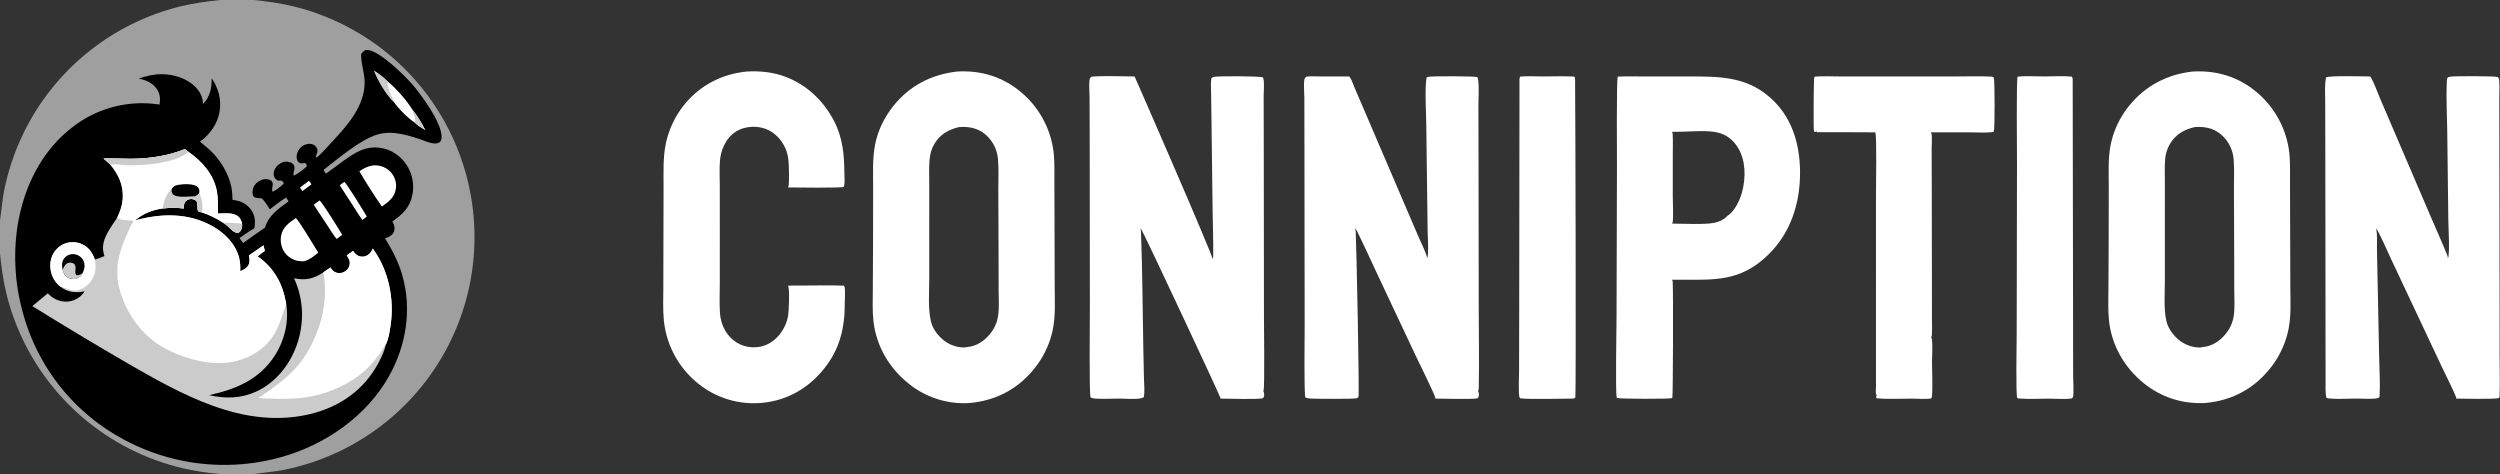 <?xml version="1.0" encoding="utf-8" ?>
<svg xmlns="http://www.w3.org/2000/svg" xmlns:xlink="http://www.w3.org/1999/xlink" width="5400" height="1024">
	<rect width="100%" height="100%" fill="#333333" stroke="none"/>
	<path fill="white" d="M4736.6 154.5C4788 151.625 4834.95 165.835 4874.54 199.166Q4876.41 200.74 4878.25 202.359Q4880.08 203.979 4881.88 205.642Q4883.67 207.306 4885.42 209.012Q4887.18 210.719 4888.89 212.468Q4890.6 214.217 4892.27 216.007Q4893.94 217.797 4895.56 219.627Q4897.18 221.457 4898.76 223.326Q4900.34 225.195 4901.88 227.102Q4903.41 229.01 4904.89 230.953Q4906.38 232.897 4907.82 234.877Q4909.26 236.856 4910.65 238.87Q4912.04 240.884 4913.38 242.931Q4914.72 244.978 4916.01 247.057Q4917.3 249.137 4918.53 251.247Q4919.77 253.357 4920.96 255.496Q4922.15 257.636 4923.28 259.804Q4924.42 261.971 4925.5 264.166Q4926.58 266.361 4927.61 268.581Q4928.64 270.802 4929.61 273.047Q4930.58 275.292 4931.5 277.56Q4932.42 279.828 4933.28 282.117Q4934.15 284.407 4934.95 286.717Q4935.76 289.027 4936.51 291.356Q4937.26 293.685 4937.95 296.031Q4938.65 298.378 4939.28 300.74Q4939.92 303.103 4940.5 305.481Q4941.08 307.858 4941.6 310.249Q4942.12 312.64 4942.58 315.043Q4943.04 317.446 4943.44 319.859Q4943.85 322.272 4944.19 324.695Q4944.53 327.117 4944.82 329.547Q4945.1 331.978 4945.33 334.414C4947.05 354.732 4946.32 375.579 4946.4 395.98L4946.75 499.391L4947.09 617.892C4947.17 648.825 4949.31 681.225 4943.08 711.625Q4942.44 714.71 4941.7 717.772Q4940.96 720.835 4940.12 723.873Q4939.28 726.911 4938.35 729.921Q4937.42 732.931 4936.39 735.91Q4935.37 738.889 4934.25 741.835Q4933.13 744.78 4931.92 747.688Q4930.7 750.597 4929.4 753.466Q4928.1 756.335 4926.7 759.161Q4925.31 761.987 4923.83 764.768Q4922.35 767.549 4920.78 770.282Q4919.21 773.015 4917.56 775.697Q4915.9 778.379 4914.17 781.008Q4912.43 783.636 4910.61 786.209Q4908.79 788.781 4906.89 791.295Q4904.99 793.809 4903.01 796.261Q4901.03 798.714 4898.98 801.103C4863.45 842.969 4816.62 866.009 4762.24 870.541C4713.76 872.705 4668.64 858.404 4630.75 827.893C4589.01 794.275 4561.11 746.179 4555.47 692.648C4553.06 669.819 4554.08 646.386 4554.21 623.446L4554.75 519.978L4554.95 403.579C4555 373.625 4553.16 342.337 4558.99 312.87Q4559.59 309.946 4560.27 307.041Q4560.96 304.136 4561.73 301.253Q4562.51 298.371 4563.37 295.513Q4564.23 292.656 4565.18 289.826Q4566.13 286.995 4567.16 284.196Q4568.19 281.396 4569.31 278.629Q4570.43 275.862 4571.63 273.13Q4572.84 270.398 4574.12 267.704Q4575.41 265.011 4576.77 262.357Q4578.14 259.704 4579.59 257.093Q4581.04 254.483 4582.56 251.918Q4584.09 249.353 4585.69 246.835Q4587.29 244.318 4588.97 241.85Q4590.65 239.383 4592.41 236.967Q4594.16 234.552 4595.99 232.191Q4597.81 229.831 4599.71 227.527C4634.26 184.916 4682.4 160.136 4736.6 154.5ZM4758.74 749.5C4777.76 747.843 4794.41 736.931 4806.46 722.5C4816.54 710.431 4822.59 697.357 4824.93 681.795C4827.5 664.717 4826.07 646.129 4826.04 628.848L4825.81 535.239L4825.3 407.687C4825.19 386.529 4826.49 364.348 4824.59 343.336Q4824.51 342.37 4824.4 341.407Q4824.29 340.444 4824.16 339.484Q4824.03 338.524 4823.87 337.567Q4823.71 336.61 4823.54 335.658Q4823.36 334.705 4823.15 333.757Q4822.95 332.81 4822.73 331.867Q4822.5 330.924 4822.25 329.988Q4822 329.051 4821.73 328.121Q4821.46 327.19 4821.16 326.267Q4820.87 325.344 4820.55 324.428Q4820.23 323.512 4819.89 322.604Q4819.55 321.697 4819.19 320.798Q4818.83 319.899 4818.45 319.009Q4818.06 318.119 4817.65 317.239Q4817.25 316.359 4816.82 315.489Q4816.39 314.619 4815.94 313.76Q4815.5 312.901 4815.03 312.053Q4814.56 311.206 4814.07 310.37Q4813.58 309.534 4813.06 308.711Q4812.55 307.887 4812.02 307.076Q4811.49 306.266 4810.94 305.468Q4810.39 304.671 4809.82 303.888Q4809.25 303.104 4808.66 302.335Q4808.07 301.566 4807.46 300.811Q4806.85 300.057 4806.22 299.317Q4805.6 298.578 4804.95 297.855Q4804.31 297.131 4803.64 296.424Q4802.98 295.716 4802.3 295.025Q4801.62 294.334 4800.93 293.66Q4800.23 292.986 4799.52 292.33Q4798.8 291.673 4798.07 291.034Q4797.34 290.396 4796.6 289.775C4780.18 276.219 4761.13 273.049 4740.43 274.5C4718.26 279.825 4700.3 289.438 4688.05 309.397Q4686.88 311.281 4685.83 313.228Q4684.77 315.175 4683.83 317.179Q4682.89 319.184 4682.07 321.239Q4681.24 323.294 4680.53 325.393Q4679.83 327.492 4679.24 329.628Q4678.66 331.764 4678.2 333.93Q4677.73 336.096 4677.4 338.285Q4677.06 340.474 4676.85 342.679C4675.21 358.853 4676.13 375.786 4676.12 392.047L4676.1 478.901L4676.12 605.079C4676.13 632.683 4673.2 668.337 4679.64 694.494C4684.12 712.692 4699.13 730.769 4715.01 740.355C4726.33 747.193 4744.8 752.94 4758.07 749.679C4758.29 749.624 4758.52 749.56 4758.74 749.5Z"/>
	<path fill="white" d="M2067.67 154.5C2118.78 151.484 2165.92 165.858 2205.29 198.916Q2207.17 200.49 2209.01 202.11Q2210.85 203.73 2212.66 205.394Q2214.46 207.059 2216.22 208.766Q2217.98 210.474 2219.7 212.224Q2221.42 213.975 2223.09 215.766Q2224.77 217.558 2226.4 219.39Q2228.03 221.222 2229.62 223.094Q2231.2 224.965 2232.74 226.875Q2234.28 228.784 2235.77 230.731Q2237.27 232.677 2238.71 234.66Q2240.15 236.642 2241.55 238.659Q2242.95 240.677 2244.29 242.727Q2245.64 244.778 2246.93 246.861Q2248.23 248.943 2249.47 251.057Q2250.72 253.171 2251.91 255.315Q2253.1 257.458 2254.24 259.63Q2255.38 261.803 2256.47 264.002Q2257.55 266.201 2258.59 268.426Q2259.62 270.651 2260.6 272.901Q2261.57 275.151 2262.5 277.424Q2263.42 279.697 2264.28 281.991Q2265.15 284.286 2265.96 286.601Q2266.77 288.916 2267.53 291.251Q2268.28 293.585 2268.98 295.937Q2269.67 298.289 2270.31 300.657Q2270.95 303.026 2271.53 305.409Q2272.11 307.792 2272.63 310.189Q2273.15 312.585 2273.62 314.994Q2274.08 317.403 2274.49 319.822Q2274.89 322.241 2275.24 324.67Q2275.58 327.098 2275.87 329.534Q2276.15 331.971 2276.38 334.413C2278.09 354.715 2277.39 375.46 2277.47 395.845L2277.81 497.454L2278.13 618.084C2278.2 649.287 2280.25 681.728 2273.96 712.441Q2273.31 715.502 2272.56 718.542Q2271.82 721.582 2270.98 724.596Q2270.13 727.611 2269.2 730.598Q2268.26 733.584 2267.24 736.54Q2266.21 739.496 2265.09 742.419Q2263.97 745.341 2262.75 748.226Q2261.54 751.112 2260.24 753.958Q2258.94 756.804 2257.55 759.608Q2256.16 762.412 2254.68 765.171Q2253.2 767.93 2251.64 770.641Q2250.07 773.352 2248.42 776.013Q2246.78 778.674 2245.05 781.281Q2243.32 783.889 2241.5 786.441Q2239.69 788.993 2237.8 791.487Q2235.91 793.982 2233.94 796.415Q2231.97 798.849 2229.93 801.219C2194.43 843.017 2147.56 866.052 2093.24 870.541Q2091.06 870.67 2088.88 870.749Q2086.7 870.828 2084.52 870.857Q2082.33 870.885 2080.15 870.864Q2077.97 870.842 2075.79 870.77Q2073.61 870.698 2071.43 870.577Q2069.25 870.455 2067.07 870.282Q2064.9 870.11 2062.73 869.888Q2060.56 869.666 2058.39 869.394Q2056.23 869.122 2054.07 868.8Q2051.91 868.478 2049.76 868.106Q2047.61 867.735 2045.47 867.314Q2043.33 866.893 2041.19 866.423Q2039.06 865.952 2036.94 865.433Q2034.82 864.914 2032.72 864.347Q2030.61 863.779 2028.52 863.163Q2026.42 862.546 2024.34 861.882Q2022.26 861.218 2020.2 860.506Q2018.14 859.794 2016.09 859.035Q2014.05 858.276 2012.02 857.47Q2009.99 856.664 2007.98 855.811Q2005.97 854.958 2003.98 854.06Q2001.99 853.161 2000.03 852.217Q1998.06 851.273 1996.11 850.284Q1994.17 849.294 1992.25 848.261Q1990.33 847.227 1988.43 846.149Q1986.53 845.071 1984.66 843.95Q1982.79 842.829 1980.94 841.665Q1979.09 840.501 1977.27 839.295Q1975.46 838.089 1973.67 836.841Q1971.87 835.593 1970.11 834.305Q1968.35 833.016 1966.62 831.687Q1964.89 830.358 1963.19 828.99C1920.93 795.608 1892.78 747.641 1886.71 693.967C1884.16 671.487 1885.16 648.456 1885.28 625.865L1885.78 526.436L1885.98 407.082C1886.03 375.414 1884.14 342.508 1890.37 311.352C1896.43 281.075 1910.64 252.682 1929.88 228.633C1965.04 184.676 2012.27 160.709 2067.67 154.5ZM2089.8 749.501C2108.79 747.853 2125.43 736.941 2137.47 722.547C2147.61 710.434 2153.62 697.42 2155.97 681.783C2158.54 664.647 2157.1 646.015 2157.07 628.654L2156.86 535.422L2156.39 408.379C2156.29 386.991 2157.56 364.513 2155.63 343.252Q2155.46 341.332 2155.2 339.422Q2154.93 337.512 2154.57 335.617Q2154.22 333.723 2153.77 331.848Q2153.32 329.973 2152.78 328.122Q2152.24 326.272 2151.6 324.45Q2150.97 322.628 2150.25 320.839Q2149.54 319.05 2148.73 317.299Q2147.92 315.547 2147.03 313.837Q2146.14 312.127 2145.17 310.463Q2144.2 308.798 2143.14 307.183Q2142.09 305.569 2140.96 304.007Q2139.83 302.446 2138.62 300.942Q2137.41 299.438 2136.14 297.995Q2134.86 296.551 2133.51 295.172Q2132.16 293.793 2130.75 292.482Q2129.34 291.171 2127.86 289.93C2111.52 276.383 2092.14 272.903 2071.46 274.499C2048.77 279.969 2031.06 289.758 2018.63 310.189C2011.86 321.319 2009.1 332.203 2007.87 345.132C2006.34 361.305 2007.18 378.16 2007.18 394.401L2007.15 480.596L2007.17 602.825C2007.18 631.724 2004.21 667.792 2011.02 695.29C2015.49 713.337 2030.51 731.051 2046.29 740.491C2058.12 747.559 2076.04 752.753 2089.8 749.501Z"/>
	<path fill="white" d="M2358.27 165.5C2388.48 163.354 2419.96 165.139 2450.3 165.164C2450.53 165.344 2450.76 165.516 2450.99 165.704C2451.44 166.09 2618.43 548.321 2619.2 559.376C2620.2 557.75 2620.43 555.979 2620.47 554.094C2621.1 522.016 2619.65 489.651 2619.28 457.548L2616.76 256.256L2615.98 201.058C2615.86 190.726 2615 179.774 2616.4 169.562C2617.54 168.062 2618.72 167.044 2620.49 166.349C2627.04 163.776 2720.97 164.254 2727.88 167.149C2728.41 168.199 2728.83 169.287 2729.07 170.442C2731.33 181.07 2729.46 195.478 2729.49 206.449L2729.72 298.278L2730.13 680.084C2730.15 696.023 2731.93 837.781 2729.33 843.216C2729.01 843.889 2728.96 843.939 2728.61 844.5C2730.41 847.185 2730.56 850.544 2730.57 853.697C2730.58 856.714 2729.67 858.204 2727.62 860.274C2716.59 863.046 2652.74 861.029 2636.33 861C2636.34 860.761 2636.36 860.522 2636.37 860.282C2636.48 857.105 2482.96 529.278 2466.83 498.335C2465.65 496.071 2464.23 494.234 2462.43 492.428C2462.53 492.573 2462.64 492.714 2462.74 492.863C2464.56 495.706 2464.46 499.392 2464.58 502.666C2467.7 585.031 2467.89 667.76 2469.54 750.188L2470.94 817.426C2471.21 830.053 2473.04 844.96 2470.59 857.28C2469.19 859.173 2467.27 859.708 2465.07 860.185C2451.22 863.199 2431.13 860.876 2416.57 860.898C2399.79 860.923 2382.24 862.228 2365.55 860.907C2361.94 860.622 2358.64 860.171 2355.57 858.158C2352.39 849.174 2354.15 684.43 2354.13 659.129L2353.76 298.765L2353.46 208.429C2353.43 196.928 2351.59 181.65 2353.86 170.566C2354.41 167.901 2356.27 167.009 2358.27 165.5Z"/>
	<path fill="white" d="M2822.14 165.5C2832.42 164.382 2843.47 165.121 2853.84 165.122L2914.18 165.164C2914.84 165.749 2915.54 166.402 2916.04 167.138C2919.83 172.746 2922.45 181.378 2925.14 187.658L2945.49 235.101L3023.08 416.065L3063.14 509.559C3069.33 523.998 3077.28 539.17 3082.03 554.052C3082.55 555.705 3082.53 557.036 3082.16 558.731C3082.38 558.223 3082.61 557.714 3082.81 557.195L3083.09 556.49C3086.43 547.95 3083.82 510.662 3083.67 498.771L3080.8 270.935C3080.5 247.534 3077.2 186.093 3081.57 167.254C3082.54 166.768 3083.51 166.377 3084.56 166.091C3092.69 163.871 3187.77 164.592 3190.58 166.442C3191.8 167.249 3191.99 168.901 3192.31 170.266C3195.43 183.824 3193.35 213.735 3193.34 229.413L3193.64 349.849L3194.05 666.713C3194.12 723.229 3195.26 779.971 3194.16 836.467C3194.1 839.472 3194.12 841.844 3192.45 844.5C3193.92 846.759 3194.15 848.93 3194.35 851.565C3194.64 855.485 3194.15 857.342 3191.58 860.295C3181.38 862.943 3116.07 861.028 3100.27 861C3100.39 860.338 3100.47 860.122 3100.34 859.371C3099.01 851.77 3063.4 779.945 3057.72 767.872L2974.3 590.608C2960.05 560.351 2946.28 529.741 2931.45 499.77C2930.03 496.884 2928.74 494.653 2926.2 492.597C2926.47 493.056 2926.61 493.266 2926.86 493.786C2927.97 496.102 2928.24 498.721 2928.37 501.258C2929.99 532.768 2936.59 851.214 2934.27 857.236C2933.81 858.442 2931.88 859.693 2930.72 860.134C2925.44 862.137 2842.37 861.54 2831.72 860.923C2827.61 860.684 2823.42 860.297 2819.64 858.562C2816.43 852.843 2818.07 719.769 2818.06 701.754L2817.6 322.252L2817.42 211.66C2817.43 199.938 2815.59 183.469 2817.36 172.488C2817.94 168.889 2819.3 167.61 2822.14 165.5Z"/>
	<path fill="white" d="M3494.38 165.5C3511.21 164.705 3528.21 165.142 3545.07 165.134L3644.67 165.131C3716.22 165.152 3777.82 164.396 3832.27 219.059C3873.4 260.357 3888.18 316.585 3888.12 373.557C3888.05 439.046 3868.15 501.816 3820.95 548.709C3759.88 609.393 3702.98 604.314 3624.75 604.168L3611.76 604.168Q3612.32 605.433 3612.65 606.776Q3612.98 608.119 3613.07 609.498C3614.36 630.185 3613.71 854.902 3612.26 858.522C3612 859.191 3611.74 859.707 3611.06 859.995C3606.28 862.028 3499.14 861.849 3492.97 859.612C3492.61 858.991 3492.29 858.361 3492.03 857.685C3489.22 850.304 3491.69 700.233 3491.75 682.594L3492.63 359.159C3492.72 337.766 3491.36 171.763 3494.38 165.5ZM3611.5 284.844C3612.62 286.802 3612.98 288.411 3613.07 290.663C3613.71 305.988 3613.21 321.548 3613.21 336.897L3613.21 424.124C3613.21 435.368 3614.87 471.588 3612.85 480.379C3612.62 481.365 3612.23 482.168 3611.67 483C3634.37 483.059 3682.46 485.484 3702.28 481.386C3712.18 479.339 3722.32 475.282 3729.56 467.999C3730.43 467.121 3730.14 467.508 3730.66 466.5C3747.08 456.924 3758.39 431.789 3763.04 414.243C3770.92 384.541 3770.98 348.1 3755.14 320.891C3745.31 304.001 3730.83 291.533 3711.74 286.586C3689.94 280.939 3654.38 284.071 3631.31 284.5L3611.5 284.844Z"/>
	<path fill="white" d="M1613.5 154.499C1638.14 153.061 1663.47 155.149 1687.09 162.56C1737.39 178.343 1777.42 214.743 1801.49 261.229C1820.56 298.075 1823.54 334.464 1823.89 375.054C1823.96 383.795 1825.28 395.225 1822.65 403.498C1819.12 406.485 1715.41 404.961 1702.3 404.877C1702.38 404.738 1702.46 404.602 1702.53 404.459C1705.63 398.349 1704.02 355.285 1703.05 345.96Q1702.6 341.231 1701.63 336.581Q1700.66 331.93 1699.19 327.415C1692.77 307.946 1678.66 290.391 1660.2 281.173C1642.73 272.448 1620.95 271.691 1602.56 277.957C1584.73 284.03 1572.11 297.375 1563.96 314.01C1558.82 324.513 1556.04 335.71 1555.1 347.339C1553.67 365.036 1554.69 383.383 1554.73 401.175L1554.78 497.03L1554.75 611.866C1554.73 632.628 1553.77 653.822 1555.01 674.528Q1555.19 677.752 1555.58 680.956Q1555.98 684.16 1556.59 687.33Q1557.2 690.499 1558.03 693.62Q1558.86 696.74 1559.9 699.797C1566.39 718.524 1579.82 734.853 1597.83 743.475C1614.24 751.334 1634.46 752.353 1651.6 746.243C1671.21 739.251 1686.51 722.929 1695.24 704.337Q1696.51 701.637 1697.59 698.856Q1698.68 696.075 1699.56 693.226Q1700.45 690.376 1701.14 687.472Q1701.83 684.568 1702.31 681.623C1703.94 671.649 1705.94 626.525 1702.53 617.747C1702.45 617.532 1702.35 617.319 1702.27 617.105C1710.03 616.585 1717.96 616.866 1725.75 616.832C1758.06 616.848 1790.63 615.843 1822.89 617.051C1823.83 618.392 1824.44 619.7 1824.64 621.336C1825.82 630.972 1824.74 641.387 1824.79 651.132C1825.07 707.128 1814.83 753.68 1778.63 798.08C1745.62 838.563 1700.34 864.782 1648.1 869.9Q1645.74 870.15 1643.37 870.34Q1641 870.531 1638.62 870.662Q1636.25 870.794 1633.87 870.866Q1631.49 870.938 1629.12 870.951Q1626.74 870.964 1624.36 870.918Q1621.99 870.872 1619.61 870.767Q1617.24 870.661 1614.86 870.497Q1612.49 870.332 1610.12 870.108Q1607.76 869.885 1605.4 869.602Q1603.04 869.32 1600.68 868.979Q1598.33 868.637 1595.99 868.238Q1593.64 867.838 1591.31 867.38Q1588.98 866.922 1586.66 866.406Q1584.33 865.89 1582.03 865.316Q1579.72 864.742 1577.43 864.111Q1575.14 863.48 1572.86 862.792Q1570.58 862.104 1568.33 861.36Q1566.07 860.616 1563.83 859.815Q1561.59 859.015 1559.37 858.159Q1557.15 857.303 1554.96 856.392Q1552.76 855.481 1550.59 854.516Q1548.42 853.55 1546.27 852.531Q1544.12 851.512 1542 850.439Q1539.88 849.367 1537.78 848.242Q1535.69 847.117 1533.62 845.94Q1531.56 844.763 1529.52 843.535Q1527.48 842.307 1525.48 841.029Q1523.47 839.751 1521.5 838.423Q1519.53 837.095 1517.59 835.719Q1515.65 834.342 1513.75 832.918Q1511.85 831.493 1509.98 830.022Q1508.11 828.55 1506.28 827.033Q1504.37 825.464 1502.49 823.849Q1500.62 822.234 1498.79 820.573Q1496.95 818.911 1495.16 817.206Q1493.37 815.5 1491.62 813.75Q1489.87 812.001 1488.17 810.208Q1486.46 808.416 1484.8 806.582Q1483.14 804.749 1481.52 802.874Q1479.91 801 1478.34 799.086Q1476.77 797.173 1475.25 795.221Q1473.73 793.27 1472.26 791.281Q1470.79 789.292 1469.37 787.268Q1467.95 785.243 1466.57 783.185Q1465.2 781.126 1463.88 779.034Q1462.56 776.942 1461.29 774.817Q1460.02 772.693 1458.81 770.539Q1457.59 768.384 1456.43 766.2Q1455.27 764.016 1454.16 761.804Q1453.05 759.591 1452 757.353Q1450.95 755.114 1449.95 752.85Q1448.96 750.585 1448.01 748.297Q1447.07 746.009 1446.19 743.699Q1445.31 741.388 1444.48 739.057Q1443.65 736.725 1442.88 734.373Q1442.11 732.022 1441.4 729.652Q1440.69 727.283 1440.04 724.896Q1439.39 722.51 1438.8 720.108Q1438.2 717.706 1437.67 715.29Q1437.14 712.874 1436.66 710.446Q1436.19 708.018 1435.78 705.579Q1435.36 703.14 1435.01 700.691Q1434.66 698.242 1434.36 695.786Q1434.07 693.329 1433.84 690.866C1431.75 668.697 1432.72 646.037 1432.77 623.779L1433.01 517.791L1433.31 405.296C1433.43 374.004 1431.73 341.514 1438.06 310.73Q1438.68 307.751 1439.38 304.793Q1440.09 301.835 1440.89 298.899Q1441.69 295.964 1442.57 293.054Q1443.46 290.145 1444.44 287.264Q1445.41 284.383 1446.48 281.533Q1447.54 278.684 1448.69 275.868Q1449.84 273.052 1451.08 270.273Q1452.32 267.494 1453.64 264.754Q1454.96 262.014 1456.36 259.316Q1457.77 256.617 1459.25 253.964Q1460.74 251.31 1462.31 248.703Q1463.88 246.096 1465.52 243.538Q1467.17 240.98 1468.89 238.474Q1470.62 235.967 1472.42 233.515Q1474.21 231.063 1476.09 228.667Q1477.96 226.271 1479.91 223.934C1513.73 183.165 1561.05 159.356 1613.5 154.499Z"/>
	<path fill="white" d="M3919.7 165.5C3938.11 164.063 3957.29 165.142 3975.8 165.152L4080.64 165.157L4224.13 165.152C4249.2 165.155 4274.55 164.268 4299.57 165.38C4302.6 165.515 4304.29 165.638 4306.74 167.447C4308.8 177.337 4308.9 274.463 4306.81 283.648C4304.94 285.514 4303.07 285.498 4300.48 285.708C4286.28 286.86 4271.26 285.915 4256.99 285.907L4170.67 285.836C4171.25 286.695 4171.66 287.536 4171.91 288.553C4173.8 296.115 4172.32 312.784 4172.35 321.535L4172.61 413.718L4172.96 621.108L4173.02 688.296C4173.03 699.956 4173.58 711.932 4172.9 723.557C4172.79 725.472 4172.32 726.868 4171.29 728.5C4172.03 729.584 4172.58 730.749 4172.78 732.05C4174.85 745.798 4173.11 767.73 4173.14 782.175C4173.19 804.397 4174.95 834.805 4173.02 856.075C4172.86 857.871 4172.32 859.211 4171.22 860.654C4158.49 862.678 4142.87 861.029 4129.85 861.027C4104.69 861.023 4078.39 862.59 4053.39 860.236L4052.65 859.326C4052.92 856.998 4052.81 854.669 4053.21 852.371C4053.41 851.257 4052.58 851.867 4052.3 851.154C4051.16 848.151 4052.12 839.224 4052.12 835.506L4052.1 745.807L4052.12 420.87C4052.12 403.445 4054.12 292.558 4050.65 286.363C4050.55 286.182 4050.43 286.012 4050.32 285.836C4038.44 285.851 3927.02 285.141 3926.02 285.478C3925.59 285.625 3925.33 286.075 3924.98 286.373L3924.4 284.186L3921.92 284.163L3923.08 285.029L3918.91 284.44C3918.6 283.893 3918.31 283.328 3918.11 282.728C3916.8 278.722 3917.65 182.246 3918.29 171.396C3918.42 169.215 3918.78 167.492 3919.7 165.5Z"/>
	<path fill="white" d="M4358.04 165.5C4377.18 163.664 4397.92 165.14 4417.24 165.13C4436.12 165.12 4456.52 163.519 4475.25 165.555C4477.33 168.456 4476.97 172.054 4477.01 175.443L4477.8 675.53L4477.95 809.379C4477.96 819.381 4479.62 848.526 4477.99 856.723C4477.52 859.081 4476.21 859.455 4474.31 860.633C4474.15 860.667 4473.99 860.708 4473.82 860.735C4460.43 862.858 4442.05 861.09 4428.21 861.07C4406.08 861.038 4382.76 862.499 4360.75 860.741C4359.35 860.629 4358.34 860.211 4357.16 859.435C4353.98 850.535 4356.01 741.72 4356.04 720.591L4356.72 352.342C4356.76 332.765 4355.05 172.624 4358.04 165.5Z"/>
	<path fill="white" d="M3283.42 165.5C3299.33 163.986 3316.42 165.145 3332.44 165.128C3354.96 165.103 3377.93 164.154 3400.37 165.428C3400.75 165.972 3400.85 166.057 3401.12 166.596C3402.47 169.207 3402.18 172.476 3402.21 175.33C3402.88 234.001 3404.6 854.224 3402.63 858.609C3401.94 860.143 3399.68 860.464 3398.17 860.973C3382.09 860.995 3292.16 863.022 3283.82 860.132C3283.42 859.993 3282.57 859.064 3282.21 858.75C3279.35 849.591 3281.2 813.623 3281.22 801.259L3281.46 680.912L3282.1 177.291C3282.14 173.378 3281.74 169.127 3283.42 165.5Z"/>
	<path fill="#9F9F9F" d="M476.063 0L547.937 0C576.539 2.989 604.631 6.696 632.628 13.437Q637.697 14.663 642.741 15.992Q647.784 17.321 652.799 18.752Q657.815 20.184 662.8 21.717Q667.785 23.25 672.738 24.884Q677.691 26.518 682.61 28.253Q687.528 29.987 692.411 31.821Q697.293 33.656 702.138 35.589Q706.982 37.522 711.786 39.553Q716.589 41.584 721.351 43.713Q726.112 45.841 730.83 48.066Q735.547 50.291 740.218 52.611Q744.889 54.932 749.512 57.347Q754.135 59.761 758.707 62.27Q763.28 64.778 767.801 67.379Q772.322 69.98 776.789 72.672Q781.256 75.365 785.667 78.147Q790.078 80.93 794.432 83.801Q798.786 86.673 803.081 89.633Q807.375 92.592 811.609 95.639Q815.842 98.685 820.013 101.817Q824.183 104.949 828.29 108.165Q832.396 111.38 836.435 114.679Q840.475 117.978 844.447 121.358Q848.419 124.739 852.322 128.199Q856.224 131.659 860.055 135.198Q863.886 138.737 867.644 142.354Q871.403 145.97 875.087 149.662Q878.771 153.354 882.379 157.12Q885.988 160.886 889.519 164.724Q893.049 168.563 896.502 172.472Q899.954 176.382 903.326 180.361Q906.698 184.34 909.988 188.387Q913.97 193.292 917.831 198.293Q921.691 203.294 925.427 208.389Q929.164 213.484 932.774 218.669Q936.384 223.854 939.865 229.126Q943.346 234.398 946.697 239.754Q950.048 245.11 953.266 250.547Q956.484 255.984 959.567 261.499Q962.65 267.013 965.597 272.602Q968.544 278.19 971.352 283.849Q974.161 289.509 976.829 295.235Q979.498 300.962 982.025 306.753Q984.552 312.543 986.936 318.394Q989.319 324.245 991.559 330.153Q993.798 336.06 995.891 342.021Q997.984 347.982 999.93 353.993Q1001.88 360.004 1003.67 366.061Q1005.47 372.117 1007.12 378.216Q1008.77 384.315 1010.27 390.453Q1011.76 396.591 1013.11 402.764Q1014.46 408.936 1015.65 415.14Q1016.85 421.344 1017.89 427.576Q1018.93 433.807 1019.82 440.063Q1020.7 446.318 1021.44 452.593Q1022.17 458.868 1022.75 465.159Q1023.33 471.45 1023.75 477.754Q1024.18 484.058 1024.45 490.37Q1024.72 496.682 1024.83 502.999Q1024.94 509.316 1024.9 515.633Q1024.86 521.951 1024.67 528.266Q1024.47 534.581 1024.12 540.889Q1023.77 547.197 1023.26 553.494Q1022.75 559.792 1022.09 566.075Q1021.43 572.32 1020.61 578.546Q1019.8 584.773 1018.83 590.978Q1017.87 597.183 1016.75 603.362Q1015.63 609.541 1014.36 615.692Q1013.09 621.842 1011.67 627.959Q1010.25 634.076 1008.68 640.157Q1007.12 646.237 1005.4 652.278Q1003.68 658.318 1001.82 664.314Q999.952 670.311 997.942 676.26Q995.931 682.209 993.775 688.107Q991.619 694.005 989.32 699.849Q987.02 705.692 984.578 711.478Q982.136 717.263 979.553 722.987Q976.971 728.711 974.248 734.37Q971.526 740.029 968.666 745.62Q965.806 751.21 962.81 756.729Q959.814 762.248 956.684 767.692Q953.554 773.136 950.292 778.502Q947.029 783.868 943.636 789.152Q940.243 794.436 936.722 799.635Q933.201 804.835 929.553 809.947Q925.905 815.058 922.134 820.079Q918.362 825.1 914.469 830.027Q910.575 834.954 906.563 839.785Q902.55 844.615 898.42 849.346Q894.29 854.076 890.045 858.704Q885.801 863.332 881.444 867.855Q877.088 872.378 872.622 876.793Q868.156 881.207 863.583 885.511Q859.01 889.815 854.334 894.006Q849.657 898.197 844.879 902.272Q840.101 906.347 835.225 910.304Q829.153 915.233 822.933 919.975Q816.713 924.717 810.351 929.267Q803.99 933.817 797.492 938.171Q790.995 942.525 784.367 946.678Q777.74 950.832 770.989 954.781Q764.238 958.73 757.37 962.472Q750.501 966.213 743.522 969.743Q736.542 973.273 729.459 976.589Q722.375 979.904 715.193 983.002Q708.012 986.1 700.739 988.977Q693.466 991.854 686.109 994.508Q678.751 997.162 671.317 999.59Q663.882 1002.02 656.376 1004.22Q648.871 1006.42 641.302 1008.39Q633.733 1010.36 626.107 1012.1Q618.481 1013.84 610.806 1015.34C589.87 1019.42 568.879 1020.7 547.937 1024L476.07 1024C468.722 1022.68 460.901 1022.39 453.46 1021.52Q432.756 1019.18 412.309 1015.17Q404.649 1013.65 397.039 1011.9Q389.428 1010.15 381.875 1008.17Q374.321 1006.19 366.832 1003.98Q359.342 1001.78 351.923 999.339Q344.504 996.903 337.163 994.242Q329.822 991.581 322.565 988.697Q315.308 985.813 308.142 982.71Q300.977 979.607 293.909 976.287Q286.841 972.967 279.878 969.434Q272.914 965.9 266.061 962.156Q259.209 958.412 252.473 954.461Q245.738 950.51 239.126 946.356Q232.514 942.201 226.032 937.848Q219.549 933.494 213.203 928.945Q206.856 924.396 200.65 919.655Q194.445 914.915 188.387 909.988Q184.332 906.691 180.345 903.313Q176.359 899.934 172.442 896.475Q168.524 893.016 164.679 889.478Q160.833 885.94 157.06 882.324Q153.287 878.708 149.589 875.016Q145.89 871.324 142.268 867.557Q138.645 863.791 135.101 859.951Q131.556 856.112 128.09 852.201Q124.624 848.29 121.238 844.309Q117.853 840.328 114.549 836.279Q111.245 832.23 108.025 828.115Q104.804 823.999 101.668 819.819Q98.532 815.639 95.482 811.395Q92.432 807.152 89.469 802.847Q86.506 798.543 83.631 794.179Q80.757 789.815 77.971 785.393Q75.186 780.971 72.492 776.494Q69.797 772.016 67.194 767.485Q64.592 762.953 62.082 758.369Q59.572 753.786 57.156 749.152Q54.74 744.518 52.419 739.836Q50.098 735.154 47.873 730.425Q45.648 725.697 43.52 720.924Q41.392 716.152 39.361 711.336Q37.331 706.521 35.398 701.666Q33.467 696.81 31.634 691.916Q29.801 687.022 28.069 682.092Q26.336 677.162 24.704 672.197Q23.073 667.233 21.542 662.236Q20.012 657.239 18.584 652.213Q17.156 647.186 15.831 642.131Q14.505 637.076 13.283 631.995C6.625 604.207 2.967 576.319 0 547.937L0 476.063C3.355 454.736 4.669 433.374 8.851 412.064Q10.37 404.432 12.118 396.849Q13.867 389.266 15.845 381.74Q17.823 374.213 20.029 366.75Q22.234 359.287 24.664 351.895Q27.095 344.502 29.748 337.186Q32.401 329.871 35.275 322.639Q38.149 315.407 41.241 308.266Q44.333 301.124 47.639 294.08Q50.946 287.035 54.465 280.094Q57.984 273.153 61.711 266.322Q65.439 259.491 69.372 252.776Q73.305 246.061 77.439 239.469Q81.574 232.876 85.906 226.412Q90.239 219.947 94.765 213.617Q99.292 207.287 104.008 201.097Q108.724 194.907 113.626 188.863Q116.895 184.834 120.244 180.871Q123.594 176.909 127.023 173.015Q130.452 169.122 133.959 165.298Q137.466 161.474 141.049 157.722Q144.633 153.97 148.292 150.292Q151.95 146.613 155.683 143.009Q159.415 139.405 163.22 135.877Q167.024 132.349 170.899 128.899Q174.774 125.449 178.718 122.078Q182.662 118.707 186.673 115.416Q190.685 112.125 194.762 108.916Q198.839 105.707 202.98 102.581Q207.121 99.456 211.324 96.414Q215.528 93.373 219.792 90.417Q224.056 87.461 228.379 84.592Q232.702 81.723 237.082 78.942Q241.462 76.161 245.897 73.469Q250.333 70.777 254.822 68.175Q259.311 65.573 263.851 63.063Q268.392 60.552 272.982 58.134Q277.573 55.716 282.211 53.391Q286.849 51.067 291.534 48.836Q296.218 46.605 300.947 44.47Q305.675 42.335 310.446 40.295Q315.217 38.256 320.028 36.313Q324.839 34.371 329.688 32.526Q334.538 30.681 339.423 28.935Q344.309 27.189 349.229 25.541Q354.149 23.894 359.101 22.347Q364.053 20.799 369.036 19.352Q374.018 17.905 379.029 16.559Q384.04 15.213 389.077 13.969C417.824 6.925 446.668 3.08 476.063 0Z"/>
	<path d="M788.802 108.212C790.732 108.128 792.669 108.075 794.6 108.165C818.832 109.296 871.707 160.993 888.582 179.983C909.415 203.427 956.022 267.047 953.786 297.369C953.516 301.038 952.394 305.057 949.33 307.383C944.92 310.729 938.282 310.117 933.173 309.245C924.548 307.772 916.14 303.726 907.868 300.9C891.025 295.146 872.785 289.807 855.124 287.625C842.001 286.004 828.982 286.554 816.24 290.219C778.897 300.962 729.663 343.05 698.864 367.07L703.823 375.156C715.937 366.915 727.552 357.739 739.423 349.133C765.505 330.223 789.35 314.074 823.12 319.59C844.869 323.142 863.692 335.691 876.388 353.546Q877.008 354.427 877.607 355.323Q878.206 356.219 878.782 357.13Q879.359 358.04 879.912 358.965Q880.466 359.889 880.997 360.827Q881.528 361.764 882.036 362.715Q882.543 363.665 883.028 364.628Q883.512 365.591 883.972 366.565Q884.433 367.54 884.869 368.525Q885.305 369.51 885.717 370.506Q886.129 371.502 886.516 372.507Q886.903 373.513 887.266 374.528Q887.628 375.543 887.966 376.566Q888.303 377.59 888.615 378.621Q888.927 379.652 889.214 380.691Q889.5 381.73 889.761 382.776Q890.022 383.821 890.258 384.873Q890.493 385.924 890.702 386.981Q890.911 388.039 891.094 389.1Q891.278 390.162 891.435 391.228Q891.592 392.295 891.722 393.364Q891.853 394.434 891.958 395.506Q892.062 396.579 892.14 397.654Q892.218 398.728 892.27 399.805Q892.321 400.881 892.346 401.959Q892.371 403.036 892.37 404.113Q892.368 405.191 892.34 406.268Q892.312 407.346 892.258 408.422Q892.203 409.498 892.123 410.573Q892.042 411.647 891.934 412.719Q891.827 413.792 891.693 414.861Q891.56 415.93 891.4 416.996Q891.24 418.062 891.054 419.123C886.096 447.691 870.103 462.43 847.498 478.383C848.862 480.966 850.403 483.709 851.24 486.522C852.792 491.73 852.521 497.835 849.83 502.628C845.972 509.501 838.857 512.532 831.65 514.637C847.477 540.433 860.846 565.977 869.145 595.303C889.881 668.569 877.308 746.513 840.313 812.423C791.732 898.978 702.803 960.593 608.256 987.097Q602.784 988.636 597.275 990.039Q591.766 991.441 586.224 992.706Q580.682 993.971 575.11 995.098Q569.538 996.225 563.94 997.214Q558.342 998.202 552.721 999.051Q547.1 999.9 541.46 1000.61Q535.819 1001.32 530.163 1001.89Q524.507 1002.45 518.838 1002.88Q513.17 1003.31 507.492 1003.6Q501.815 1003.88 496.132 1004.03Q490.449 1004.17 484.765 1004.18Q479.08 1004.18 473.397 1004.05Q467.714 1003.91 462.036 1003.63Q456.358 1003.35 450.689 1002.93Q445.02 1002.51 439.363 1001.95Q433.706 1001.39 428.065 1000.69Q422.423 999.993 416.801 999.153Q411.179 998.312 405.579 997.332Q399.98 996.353 394.406 995.234Q388.833 994.115 383.289 992.858Q377.745 991.602 372.234 990.207Q366.723 988.813 361.248 987.282Q355.773 985.751 350.339 984.085Q344.904 982.419 339.512 980.618Q334.12 978.817 328.774 976.882Q323.429 974.948 318.133 972.881Q312.838 970.815 307.595 968.617Q302.352 966.42 297.166 964.093Q291.979 961.765 286.852 959.31Q281.725 956.855 276.661 954.273Q271.596 951.691 266.598 948.984Q261.599 946.276 256.669 943.446Q251.993 940.786 247.383 938.012Q242.773 935.238 238.232 932.352Q233.691 929.466 229.223 926.47Q224.754 923.474 220.36 920.369Q215.965 917.265 211.648 914.054Q207.332 910.843 203.094 907.527Q198.857 904.212 194.703 900.794Q190.548 897.375 186.478 893.856Q182.408 890.338 178.425 886.72Q174.443 883.103 170.55 879.389Q166.657 875.676 162.856 871.868Q159.055 868.06 155.348 864.161Q151.641 860.261 148.031 856.272Q144.421 852.283 140.909 848.207Q137.398 844.131 133.987 839.97Q130.576 835.809 127.268 831.566Q123.96 827.323 120.756 823.001Q117.553 818.678 114.456 814.278Q111.36 809.879 108.372 805.405Q105.383 800.93 102.506 796.385Q99.628 791.839 96.862 787.224Q94.096 782.609 91.444 777.928Q88.792 773.247 86.255 768.502Q83.719 763.758 81.298 758.953Q78.878 754.147 76.577 749.285Q74.275 744.422 72.093 739.504Q69.911 734.586 67.849 729.616Q65.788 724.647 63.849 719.628Q61.91 714.609 60.094 709.545Q58.279 704.48 56.587 699.373Q54.896 694.266 53.33 689.118Q51.764 683.971 50.324 678.787Q48.674 673.061 47.177 667.292Q45.68 661.524 44.337 655.718Q42.994 649.912 41.806 644.072Q40.618 638.232 39.585 632.363Q38.553 626.494 37.678 620.599Q36.802 614.704 36.084 608.788Q35.365 602.872 34.804 596.939Q34.244 591.006 33.841 585.061Q33.439 579.115 33.194 573.16Q32.95 567.206 32.865 561.247Q32.779 555.288 32.852 549.33Q32.925 543.371 33.157 537.416Q33.389 531.461 33.779 525.514Q34.169 519.568 34.717 513.633Q35.265 507.699 35.971 501.782Q36.677 495.865 37.54 489.968C50.977 403.74 90.355 322.692 162.209 270.384Q164.636 268.599 167.106 266.875Q169.576 265.15 172.088 263.487Q174.6 261.825 177.152 260.224Q179.704 258.624 182.295 257.087Q184.886 255.55 187.514 254.078Q190.143 252.605 192.806 251.198Q195.47 249.791 198.167 248.45Q200.865 247.11 203.595 245.836Q206.325 244.562 209.085 243.356Q211.846 242.15 214.635 241.012Q217.425 239.875 220.241 238.806Q223.058 237.738 225.9 236.74Q228.743 235.741 231.609 234.813Q234.475 233.885 237.363 233.028Q240.251 232.171 243.159 231.386Q246.067 230.601 248.994 229.887Q251.921 229.174 254.864 228.533Q257.808 227.892 260.766 227.324Q263.725 226.756 266.696 226.262Q269.668 225.767 272.651 225.346Q275.634 224.924 278.626 224.577Q281.618 224.23 284.618 223.956Q287.618 223.683 290.624 223.483Q293.63 223.284 296.64 223.159Q299.65 223.034 302.662 222.983Q305.674 222.933 308.686 222.957Q311.699 222.98 314.71 223.078Q317.721 223.176 320.728 223.349Q323.736 223.521 326.738 223.768Q329.74 224.014 332.736 224.335Q335.731 224.656 338.718 225.05Q341.704 225.445 344.68 225.913C346.487 213.536 346.038 202.809 338.672 192.135C329.486 178.825 314.908 172.684 299.609 169.782C315.709 164.084 331.623 160.256 348.815 160.289C374.918 160.339 403.185 168.777 421.917 187.694C431.877 197.753 438.486 210.34 438.422 224.703C454.006 208.848 457.274 190.451 457.251 169.015C471.604 189.948 478.526 215.05 474.468 240.29C470.163 267.073 453.758 290.287 431.99 305.944C438.769 311.701 445.746 317.305 452.348 323.259C474.567 343.296 493.203 373.379 499.474 402.803C501.493 412.275 501.875 422.196 502.357 431.84Q505.51 432.255 508.652 432.743C522.022 434.845 533.99 441.514 541.935 452.647C550.93 465.251 551.968 478.327 549.455 493.072C538.321 499.447 527.818 506.895 517.331 514.266L525.134 524.921Q548.521 507.906 572.453 491.665C580.332 464.674 601.824 450.492 623.465 434.989L618.011 426.647C605.745 434.206 594.304 443.483 582.779 452.135C579.45 447.36 569.742 429.84 564.416 428.42C560.136 427.28 555.544 428.29 551.258 426.651C549.096 425.824 547.279 424.242 546.429 422.059C544.557 417.249 545.453 408.804 547.677 404.199C551.861 395.539 558.948 390.578 567.831 387.634C572.072 386.229 579.957 386.908 583.873 389.088C594.259 394.866 585.665 405.448 588.232 413.379L589.894 413.673C597.217 410.516 606.937 402.271 612.755 396.729L612.779 395.154C607.191 385.523 604.774 393.667 597.441 388.245C593.995 385.699 591.722 382.05 591.211 377.779C590.466 371.56 593.147 365.235 596.911 360.41C601.214 354.893 608.766 349.97 615.915 349.232C621.141 348.694 628.092 349.997 632.16 353.482C640.291 360.449 633.163 370.287 633.921 378.549L635.531 379.041C640.34 377 660.314 363.025 662.809 358.868C662.447 356.145 661.483 354.609 659.964 352.427C657.555 351.552 655.269 352.773 652.802 352.944C650.201 353.125 647.179 352.255 645.228 350.532C642.383 348.02 641.168 344.278 640.862 340.591C640.23 332.969 643.341 325.504 648.255 319.784C652.764 314.534 660.049 311.166 666.927 310.711C671.835 310.387 676.97 311.59 680.681 314.957C691.49 324.764 681.891 334.804 682.143 339.293L683.648 339.866C685.597 339.241 686.682 338.149 688.158 336.776C698.574 327.093 708.15 316.074 717.857 305.682C750.623 270.603 787.442 229.168 787.632 178.295C787.71 157.317 779.378 137.594 780.113 116.765C782.747 113.106 785.008 110.72 788.802 108.212Z"/>
	<path fill="#CBCBCB" d="M399.103 322.128L406.819 327.846C436.818 348.483 461.847 376.855 468.577 413.653C471.418 429.187 470.702 445.462 470.94 461.223C484.598 461.131 505.211 458.124 515.651 468.518C519.49 472.34 521.428 477.055 522.651 482.235C523.687 487.15 522.769 493.027 520.303 497.402C518.953 499.799 516.998 501.996 514.2 502.625C506.014 504.466 495.727 491.505 489.845 486.685C486.833 484.218 483.407 482.122 480.138 480.009C466.232 470.792 451.579 464.082 435.796 458.765C433.669 458.271 429.918 457.6 428.26 456.191C425.032 453.449 428.452 439.377 424.082 434.1C421.607 431.111 417.206 430.016 413.471 429.863C409.101 429.683 404.726 431.17 401.585 434.264C396.861 438.919 396.958 444.105 396.901 450.286Q391.27 449.646 385.613 449.32Q379.955 448.994 374.288 448.984Q368.621 448.974 362.963 449.279Q357.304 449.584 351.671 450.203C328.476 453.726 309.739 460.916 291.575 476.043C348.248 460.694 407.199 459.015 459.78 489.04C485.472 503.71 508.3 526.414 516.203 555.647C518.903 565.634 519.367 575.525 518.857 585.815C526.491 582.242 534.596 578.724 537.706 570.184C539.877 564.222 538.848 557.819 537.626 551.762C548.179 544.464 558.812 537.261 569.282 529.846C570.142 533.843 570.844 537.974 572.142 541.854C566.881 545.659 561.364 549.327 556.518 553.649C591.92 578.494 610.449 612.244 617.876 654.502Q618.12 655.881 618.294 657.271C624.458 694.761 614.359 735.654 594.044 767.381C560.415 819.899 510.087 840.661 451.538 853.562C486.492 861.433 520.395 861.018 553.5 845.772C594.593 826.847 624.82 789.487 640.218 747.495C657.765 699.641 656.562 647.435 635.135 601.072L635.514 601.152C660.319 606.14 677.458 602.238 698.493 588.304Q706.195 583.179 713.696 577.765C717.793 583.896 721.688 588.186 729.238 589.577C735.124 590.662 741.158 589.175 746.05 585.784Q746.493 585.482 746.92 585.159Q747.348 584.836 747.759 584.492Q748.17 584.148 748.563 583.784Q748.956 583.42 749.331 583.037Q749.706 582.654 750.062 582.253Q750.417 581.852 750.753 581.434Q751.088 581.016 751.402 580.582Q751.717 580.148 752.009 579.699Q752.301 579.25 752.571 578.787Q752.841 578.324 753.088 577.848Q753.334 577.372 753.557 576.885Q753.78 576.397 753.978 575.899Q754.176 575.401 754.35 574.894Q754.523 574.387 754.672 573.872Q754.82 573.357 754.943 572.836Q755.065 572.314 755.162 571.787C756.514 564.012 753.676 558.385 749.241 552.235L748.848 551.699L762.748 541.802C766.545 547.931 770.951 552.363 778.231 553.969C784.053 555.254 789.816 553.907 794.733 550.623C799.919 547.158 802.798 542.604 805.214 536.984C839.509 583.353 852.067 646.067 843.678 702.573C841.864 714.793 839.332 732.552 833.571 743.681C829.493 761.93 819.684 781.123 809.874 796.938C777.716 848.782 727.162 880.954 668.329 894.728C524.804 928.328 390.793 851.051 271.207 782.215Q169.695 723.139 69.891 661.22Q86.386 647.246 103.189 633.644C106.948 637.354 110.658 640.788 115.196 643.559C126.879 650.692 140.54 653.46 153.965 650.152C165.683 647.264 176.386 639.692 182.63 629.321C179.678 629.922 176.716 630.45 173.716 630.73C158.346 632.167 143.18 629.556 130.964 619.471C122.832 613.752 116.946 605.528 113.143 596.412C107.484 582.847 106.967 566.268 112.738 552.67C117.724 540.924 127.556 531.049 139.46 526.365Q140.584 525.933 141.728 525.556Q142.873 525.18 144.034 524.86Q145.195 524.54 146.371 524.278Q147.547 524.016 148.734 523.812Q149.921 523.608 151.117 523.463Q152.312 523.318 153.514 523.231Q154.715 523.145 155.919 523.118Q157.124 523.091 158.328 523.124Q159.532 523.156 160.733 523.248Q161.934 523.339 163.129 523.49Q164.324 523.641 165.51 523.85Q166.697 524.059 167.871 524.327Q169.045 524.594 170.205 524.919Q171.365 525.244 172.508 525.626Q173.65 526.008 174.772 526.445Q175.895 526.883 176.994 527.375C191.97 534.122 199.479 545.905 204.996 560.677C212.121 558.693 218.796 555.974 225.604 553.105Q224.468 549.483 223.635 545.78C217.237 517.288 239.215 492.243 253.275 469.885C259.352 457.102 263.881 444.571 265.04 430.359C267.393 401.51 256.379 376.864 237.995 355.253C233.375 350.808 228.514 346.666 223.642 342.502C242.634 341.654 262.037 343.009 281.077 342.997C320.604 342.972 362.327 337.109 399.103 322.128Z"/>
	<path fill="white" d="M399.103 322.128L406.819 327.846C436.818 348.483 461.847 376.855 468.577 413.653C471.418 429.187 470.702 445.462 470.94 461.223C484.598 461.131 505.211 458.124 515.651 468.518C519.49 472.34 521.428 477.055 522.651 482.235C523.687 487.15 522.769 493.027 520.303 497.402C518.953 499.799 516.998 501.996 514.2 502.625C506.014 504.466 495.727 491.505 489.845 486.685C486.833 484.218 483.407 482.122 480.138 480.009C466.232 470.792 451.579 464.082 435.796 458.765C433.669 458.271 429.918 457.6 428.26 456.191C425.032 453.449 428.452 439.377 424.082 434.1C421.607 431.111 417.206 430.016 413.471 429.863C409.101 429.683 404.726 431.17 401.585 434.264C396.861 438.919 396.958 444.105 396.901 450.286Q391.27 449.646 385.613 449.32Q379.955 448.994 374.288 448.984Q368.621 448.974 362.963 449.279Q357.304 449.584 351.671 450.203C328.476 453.726 309.739 460.916 291.575 476.043C348.248 460.694 407.199 459.015 459.78 489.04C485.472 503.71 508.3 526.414 516.203 555.647C518.903 565.634 519.367 575.525 518.857 585.815C526.491 582.242 534.596 578.724 537.706 570.184C539.877 564.222 538.848 557.819 537.626 551.762C548.179 544.464 558.812 537.261 569.282 529.846C570.142 533.843 570.844 537.974 572.142 541.854C566.881 545.659 561.364 549.327 556.518 553.649C591.92 578.494 610.449 612.244 617.876 654.502Q618.12 655.881 618.294 657.271C610.096 678.523 605.036 700.036 593.465 720.005C575.578 750.872 545.378 770.693 511.264 779.719C460.105 793.255 394.45 774.913 349.481 748.608C304.624 722.367 270.932 673.767 257.978 623.838C247.293 582.656 256.095 546.652 273.023 508.587C277.784 497.88 282.612 486.894 288.545 476.78C281.512 476.276 274.434 475.851 267.43 475.039C262.656 474.486 256.451 473.909 253.275 469.885C259.352 457.102 263.881 444.571 265.04 430.359C267.393 401.51 256.379 376.864 237.995 355.253C233.375 350.808 228.514 346.666 223.642 342.502C242.634 341.654 262.037 343.009 281.077 342.997C320.604 342.972 362.327 337.109 399.103 322.128Z"/>
	<path fill="#CBCBCB" d="M399.103 322.128L406.819 327.846C380.911 352.441 310.661 357.896 275.635 356.964C263.642 356.646 249.736 354.084 237.995 355.253C233.375 350.808 228.514 346.666 223.642 342.502C242.634 341.654 262.037 343.009 281.077 342.997C320.604 342.972 362.327 337.109 399.103 322.128Z"/>
	<path fill="#CBCBCB" d="M351.671 450.203C351.702 449.802 351.731 449.401 351.773 449.001C353.159 435.618 359.856 417.162 370.55 408.522C370.522 412.87 370.414 416.692 373.716 419.994C381.798 428.076 410.639 424.141 422.044 423.948C424.82 421.96 427.97 420.026 430.243 417.475C436.068 427.966 439.295 446.667 435.923 458.35C435.883 458.489 435.839 458.627 435.796 458.765C433.669 458.271 429.918 457.6 428.26 456.191C425.032 453.449 428.452 439.377 424.082 434.1C421.607 431.111 417.206 430.016 413.471 429.863C409.101 429.683 404.726 431.17 401.585 434.264C396.861 438.919 396.958 444.105 396.901 450.286Q391.27 449.646 385.613 449.32Q379.955 448.994 374.288 448.984Q368.621 448.974 362.963 449.279Q357.304 449.584 351.671 450.203Z"/>
	<path d="M370.55 408.522C374.524 402.701 377.724 400.605 384.704 399.346C395.32 397.433 416.569 396.382 425.43 402.756C427.949 404.567 430.031 407.419 430.505 410.538C430.84 412.746 430.581 415.283 430.243 417.475C427.97 420.026 424.82 421.96 422.044 423.948C410.639 424.141 381.798 428.076 373.716 419.994C370.414 416.692 370.522 412.87 370.55 408.522Z"/>
	<path fill="#CBCBCB" d="M480.138 480.009C494.021 482.849 507.918 480.157 521.73 483.403L522.651 482.235C523.687 487.15 522.769 493.027 520.303 497.402C518.953 499.799 516.998 501.996 514.2 502.625C506.014 504.466 495.727 491.505 489.845 486.685C486.833 484.218 483.407 482.122 480.138 480.009Z"/>
	<path fill="white" d="M805.214 536.984C839.509 583.353 852.067 646.067 843.678 702.573C841.864 714.793 839.332 732.552 833.571 743.681C829.015 748.153 825.185 756.496 821.418 761.922C811.465 776.255 800.271 789.702 787.231 801.336C770.541 816.226 751.032 828.06 730.75 837.374C672.668 864.047 619.753 863.194 557.995 859.782C593.271 835.459 629.549 811.384 654.281 775.541C691.55 721.529 710.274 653.332 698.493 588.304Q706.195 583.179 713.696 577.765C717.793 583.896 721.688 588.186 729.238 589.577C735.124 590.662 741.158 589.175 746.05 585.784Q746.493 585.482 746.92 585.159Q747.348 584.836 747.759 584.492Q748.17 584.148 748.563 583.784Q748.956 583.42 749.331 583.037Q749.706 582.654 750.062 582.253Q750.417 581.852 750.753 581.434Q751.088 581.016 751.402 580.582Q751.717 580.148 752.009 579.699Q752.301 579.25 752.571 578.787Q752.841 578.324 753.088 577.848Q753.334 577.372 753.557 576.885Q753.78 576.397 753.978 575.899Q754.176 575.401 754.35 574.894Q754.523 574.387 754.672 573.872Q754.82 573.357 754.943 572.836Q755.065 572.314 755.162 571.787C756.514 564.012 753.676 558.385 749.241 552.235L748.848 551.699L762.748 541.802C766.545 547.931 770.951 552.363 778.231 553.969C784.053 555.254 789.816 553.907 794.733 550.623C799.919 547.158 802.798 542.604 805.214 536.984Z"/>
	<path fill="white" d="M130.964 619.471C122.832 613.752 116.946 605.528 113.143 596.412C107.484 582.847 106.967 566.268 112.738 552.67C117.724 540.924 127.556 531.049 139.46 526.365Q140.584 525.933 141.728 525.556Q142.873 525.18 144.034 524.86Q145.195 524.54 146.371 524.278Q147.547 524.016 148.734 523.812Q149.921 523.608 151.117 523.463Q152.312 523.318 153.514 523.231Q154.715 523.145 155.919 523.118Q157.124 523.091 158.328 523.124Q159.532 523.156 160.733 523.248Q161.934 523.339 163.129 523.49Q164.324 523.641 165.51 523.85Q166.697 524.059 167.871 524.327Q169.045 524.594 170.205 524.919Q171.365 525.244 172.508 525.626Q173.65 526.008 174.772 526.445Q175.895 526.883 176.994 527.375C191.97 534.122 199.479 545.905 204.996 560.677C207.673 577.497 207.147 592.533 196.701 606.935C189.455 616.925 178.372 625.443 165.968 627.28C152.234 629.315 143.419 622.294 130.964 619.471Z"/>
	<path d="M135.306 582.998C133.64 574.856 132.975 566.771 137.676 559.445Q137.986 558.965 138.319 558.501Q138.652 558.038 139.009 557.591Q139.365 557.145 139.743 556.717Q140.121 556.289 140.52 555.88Q140.919 555.471 141.338 555.083Q141.757 554.695 142.195 554.328Q142.632 553.962 143.088 553.617Q143.544 553.273 144.016 552.952Q144.488 552.631 144.976 552.334Q145.464 552.037 145.966 551.765Q146.468 551.492 146.983 551.246Q147.498 550.999 148.025 550.778Q148.552 550.557 149.089 550.363Q149.626 550.169 150.172 550.002Q150.718 549.835 151.272 549.696Q151.826 549.557 152.386 549.445Q153.002 549.321 153.623 549.227Q154.244 549.133 154.87 549.07Q155.495 549.008 156.122 548.976Q156.75 548.944 157.378 548.943Q158.006 548.942 158.634 548.973Q159.261 549.003 159.887 549.064Q160.512 549.125 161.133 549.218Q161.755 549.31 162.371 549.432Q162.987 549.555 163.597 549.708Q164.206 549.861 164.807 550.044Q165.408 550.228 165.999 550.44Q166.591 550.653 167.171 550.894Q167.751 551.136 168.318 551.406Q168.885 551.676 169.439 551.973Q169.992 552.271 170.53 552.596Q171.068 552.92 171.589 553.271Q172.105 553.616 172.604 553.986Q173.102 554.356 173.581 554.75Q174.061 555.144 174.52 555.562Q174.979 555.98 175.417 556.42Q175.855 556.86 176.27 557.322Q176.685 557.783 177.077 558.265Q177.468 558.746 177.836 559.247Q178.203 559.747 178.545 560.266Q178.886 560.784 179.202 561.318Q179.517 561.853 179.806 562.403Q180.094 562.952 180.355 563.516Q180.616 564.079 180.848 564.655Q181.08 565.23 181.284 565.817Q181.487 566.403 181.661 566.999Q181.835 567.595 181.978 568.199Q182.122 568.803 182.236 569.413C183.782 577.377 181.465 582.156 178.819 589.371C175.528 596.702 170.754 599.166 164.011 602.762C158.194 602.594 152.331 602.659 147.029 599.909C140.237 596.385 137.487 589.894 135.306 582.998Z"/>
	<path fill="#CBCBCB" d="M135.306 582.998C137.328 577.712 140.093 571.223 145.511 568.618C148.93 566.974 153.936 566.959 157.426 568.399C159.883 569.413 161.436 571.17 162.429 573.6C165.012 579.917 159.63 591.094 165.956 594.729C171.243 594.384 174.694 592.605 178.819 589.371C175.528 596.702 170.754 599.166 164.011 602.762C158.194 602.594 152.331 602.659 147.029 599.909C140.237 596.385 137.487 589.894 135.306 582.998Z"/>
	<path fill="white" d="M639.05 471.008C644.808 475.098 681.07 535.058 687.497 545.773C677.774 553.679 669.182 560.603 656.969 564.252C653.078 564.395 649.007 564.424 645.157 563.794Q644.027 563.619 642.907 563.389Q641.787 563.158 640.679 562.872Q639.572 562.586 638.48 562.245Q637.389 561.905 636.315 561.511Q635.242 561.116 634.189 560.669Q633.137 560.222 632.108 559.723Q631.079 559.224 630.076 558.674Q629.073 558.125 628.099 557.527Q627.124 556.928 626.181 556.282Q625.237 555.636 624.327 554.943Q623.417 554.251 622.542 553.515Q621.667 552.778 620.83 551.999Q619.993 551.22 619.196 550.4Q618.398 549.58 617.643 548.722Q616.887 547.864 616.175 546.969Q615.463 546.074 614.796 545.145C607.567 534.938 604.909 521.355 607.188 509.098C610.618 490.657 624.626 480.77 639.05 471.008Z"/>
	<path fill="white" d="M805.106 357.304C808.919 357.001 812.824 357.032 816.616 357.554Q817.719 357.71 818.814 357.92Q819.908 358.129 820.991 358.391Q822.074 358.653 823.144 358.967Q824.213 359.281 825.266 359.646Q826.318 360.011 827.352 360.426Q828.386 360.842 829.399 361.307Q830.412 361.772 831.401 362.285Q832.39 362.798 833.353 363.358Q834.317 363.919 835.252 364.525Q836.187 365.131 837.091 365.782Q837.996 366.432 838.868 367.126Q839.74 367.819 840.578 368.554Q841.416 369.289 842.217 370.063Q843.019 370.837 843.782 371.649Q844.545 372.461 845.268 373.309Q845.991 374.157 846.672 375.039Q847.333 375.911 847.95 376.816Q848.567 377.721 849.137 378.656Q849.707 379.59 850.23 380.552Q850.753 381.514 851.226 382.501Q851.7 383.489 852.123 384.498Q852.546 385.508 852.918 386.538Q853.29 387.568 853.61 388.615Q853.93 389.662 854.196 390.724Q854.463 391.786 854.675 392.86Q854.888 393.934 855.047 395.017Q855.205 396.101 855.309 397.191Q855.413 398.28 855.462 399.374Q855.51 400.468 855.504 401.563Q855.498 402.658 855.437 403.751Q855.375 404.844 855.259 405.933Q855.143 407.022 854.972 408.103C852.194 426.203 840.027 435.282 826.27 445.216C825.439 445.54 825.002 445.276 824.148 445.095C807.314 421.015 791.238 395.41 776.274 370.121C785.256 363.377 794.029 359.399 805.106 357.304Z"/>
	<path fill="white" d="M808.004 152.978C818.414 159.534 828.676 167.134 837.274 175.963C855.482 190.774 878.064 216.018 890.27 236.15Q894.391 241.366 898.228 246.794Q902.065 252.222 905.608 257.847Q909.151 263.472 912.389 269.278Q915.627 275.083 918.551 281.053C911.36 276.188 901.695 271.02 895.786 264.762C882.439 256.527 858.912 232.951 850.786 220.217C834.127 204.868 816.844 174.003 808.004 152.978Z"/>
	<path fill="#CBCBCB" d="M808.004 152.978C818.414 159.534 828.676 167.134 837.274 175.963C835.653 189.754 846.201 207.36 850.786 220.217C834.127 204.868 816.844 174.003 808.004 152.978Z"/>
	<path fill="#CBCBCB" d="M890.27 236.15Q894.391 241.366 898.228 246.794Q902.065 252.222 905.608 257.847Q909.151 263.472 912.389 269.278Q915.627 275.083 918.551 281.053C911.36 276.188 901.695 271.02 895.786 264.762C899.036 258.001 892.016 243.165 890.27 236.15Z"/>
	<path fill="white" d="M690.455 432.924C698.701 441.103 731.556 494.373 739.105 507.084C735.291 510.35 731.241 513.222 727.148 516.121C720.229 507.889 714.518 498.136 708.584 489.17L677.633 442.28C681.652 438.854 686.124 435.94 690.455 432.924Z"/>
	<path fill="white" d="M743.736 392.866C748.253 394.961 787.275 459.082 792.368 467.633L782.907 475.052C776.289 466.653 770.666 456.977 764.842 447.998L733.849 400.119C737.047 397.594 740.443 395.268 743.736 392.866Z"/>
	<path fill="white" d="M667.043 390.787C669.669 392.179 671.094 395.707 672.626 398.283L653.697 412.347L652.572 412.136L647.909 405.069C654.204 400.211 660.667 395.541 667.043 390.787Z"/>
	<path fill="white" d="M5132.22 493.345C5135.61 506.505 5133.93 523.704 5134.2 537.42L5135.94 623.468L5138.98 772.18C5139.56 800.444 5141.47 829.41 5139.8 857.601C5137.61 860.126 5133.78 860.547 5130.62 860.849C5117.2 862.131 5103.02 860.86 5089.48 860.905C5070.84 860.966 5051.28 862.385 5032.74 860.862C5029.93 860.632 5026.91 860.41 5024.66 858.533C5022.63 846.406 5023.27 833.688 5023.25 821.426L5023.18 770.532L5023.01 584.656L5022.65 299.184L5022.45 220.219C5022.41 202.811 5020.95 184.466 5024.21 167.331C5030.8 162.807 5105.58 165.133 5119.23 165.164C5120.17 166.023 5121.03 166.938 5121.65 168.053C5129.03 181.304 5134.27 197.092 5140.28 211.121L5179.6 302.804L5250.49 468.195C5262.38 495.948 5274.98 523.595 5286.19 551.621C5287.25 554.269 5287.77 556.157 5287.06 559C5287.3 558.48 5287.5 557.957 5287.73 557.433C5291.93 547.903 5288.58 489.687 5288.37 475.44L5286.01 279.78C5285.6 245.993 5283.53 211.541 5285.01 177.832C5285.17 174.307 5285.03 169.615 5287.44 166.999C5290.69 165.781 5293.83 165.303 5297.3 165.107C5309.85 164.396 5388.92 164.115 5395.22 166.394C5396.97 168.17 5397.92 169.695 5398.15 172.222C5399.43 186.452 5398.41 201.732 5398.45 216.073L5398.66 306.079L5398.98 592L5399.06 768.596C5399.09 797.985 5400.21 827.819 5398.97 857.163L5398.08 859.383C5393.08 862.964 5317.52 861.022 5305.36 861C5305.5 860.338 5305.59 860.138 5305.47 859.377C5304.52 853.215 5277.78 799.738 5273.31 790.233L5164.83 559.741C5160.04 549.57 5137.09 497.018 5132.22 493.345Z"/>
	<path fill="white" fill-opacity="0.188" d="M5398.98 592L5399.75 592C5401.35 637.001 5399.99 682.528 5399.98 727.591C5399.97 770.673 5401.34 814.133 5399.74 857.163L5398.97 857.163C5400.21 827.819 5399.09 797.985 5399.06 768.596L5398.98 592Z"/>
</svg>
